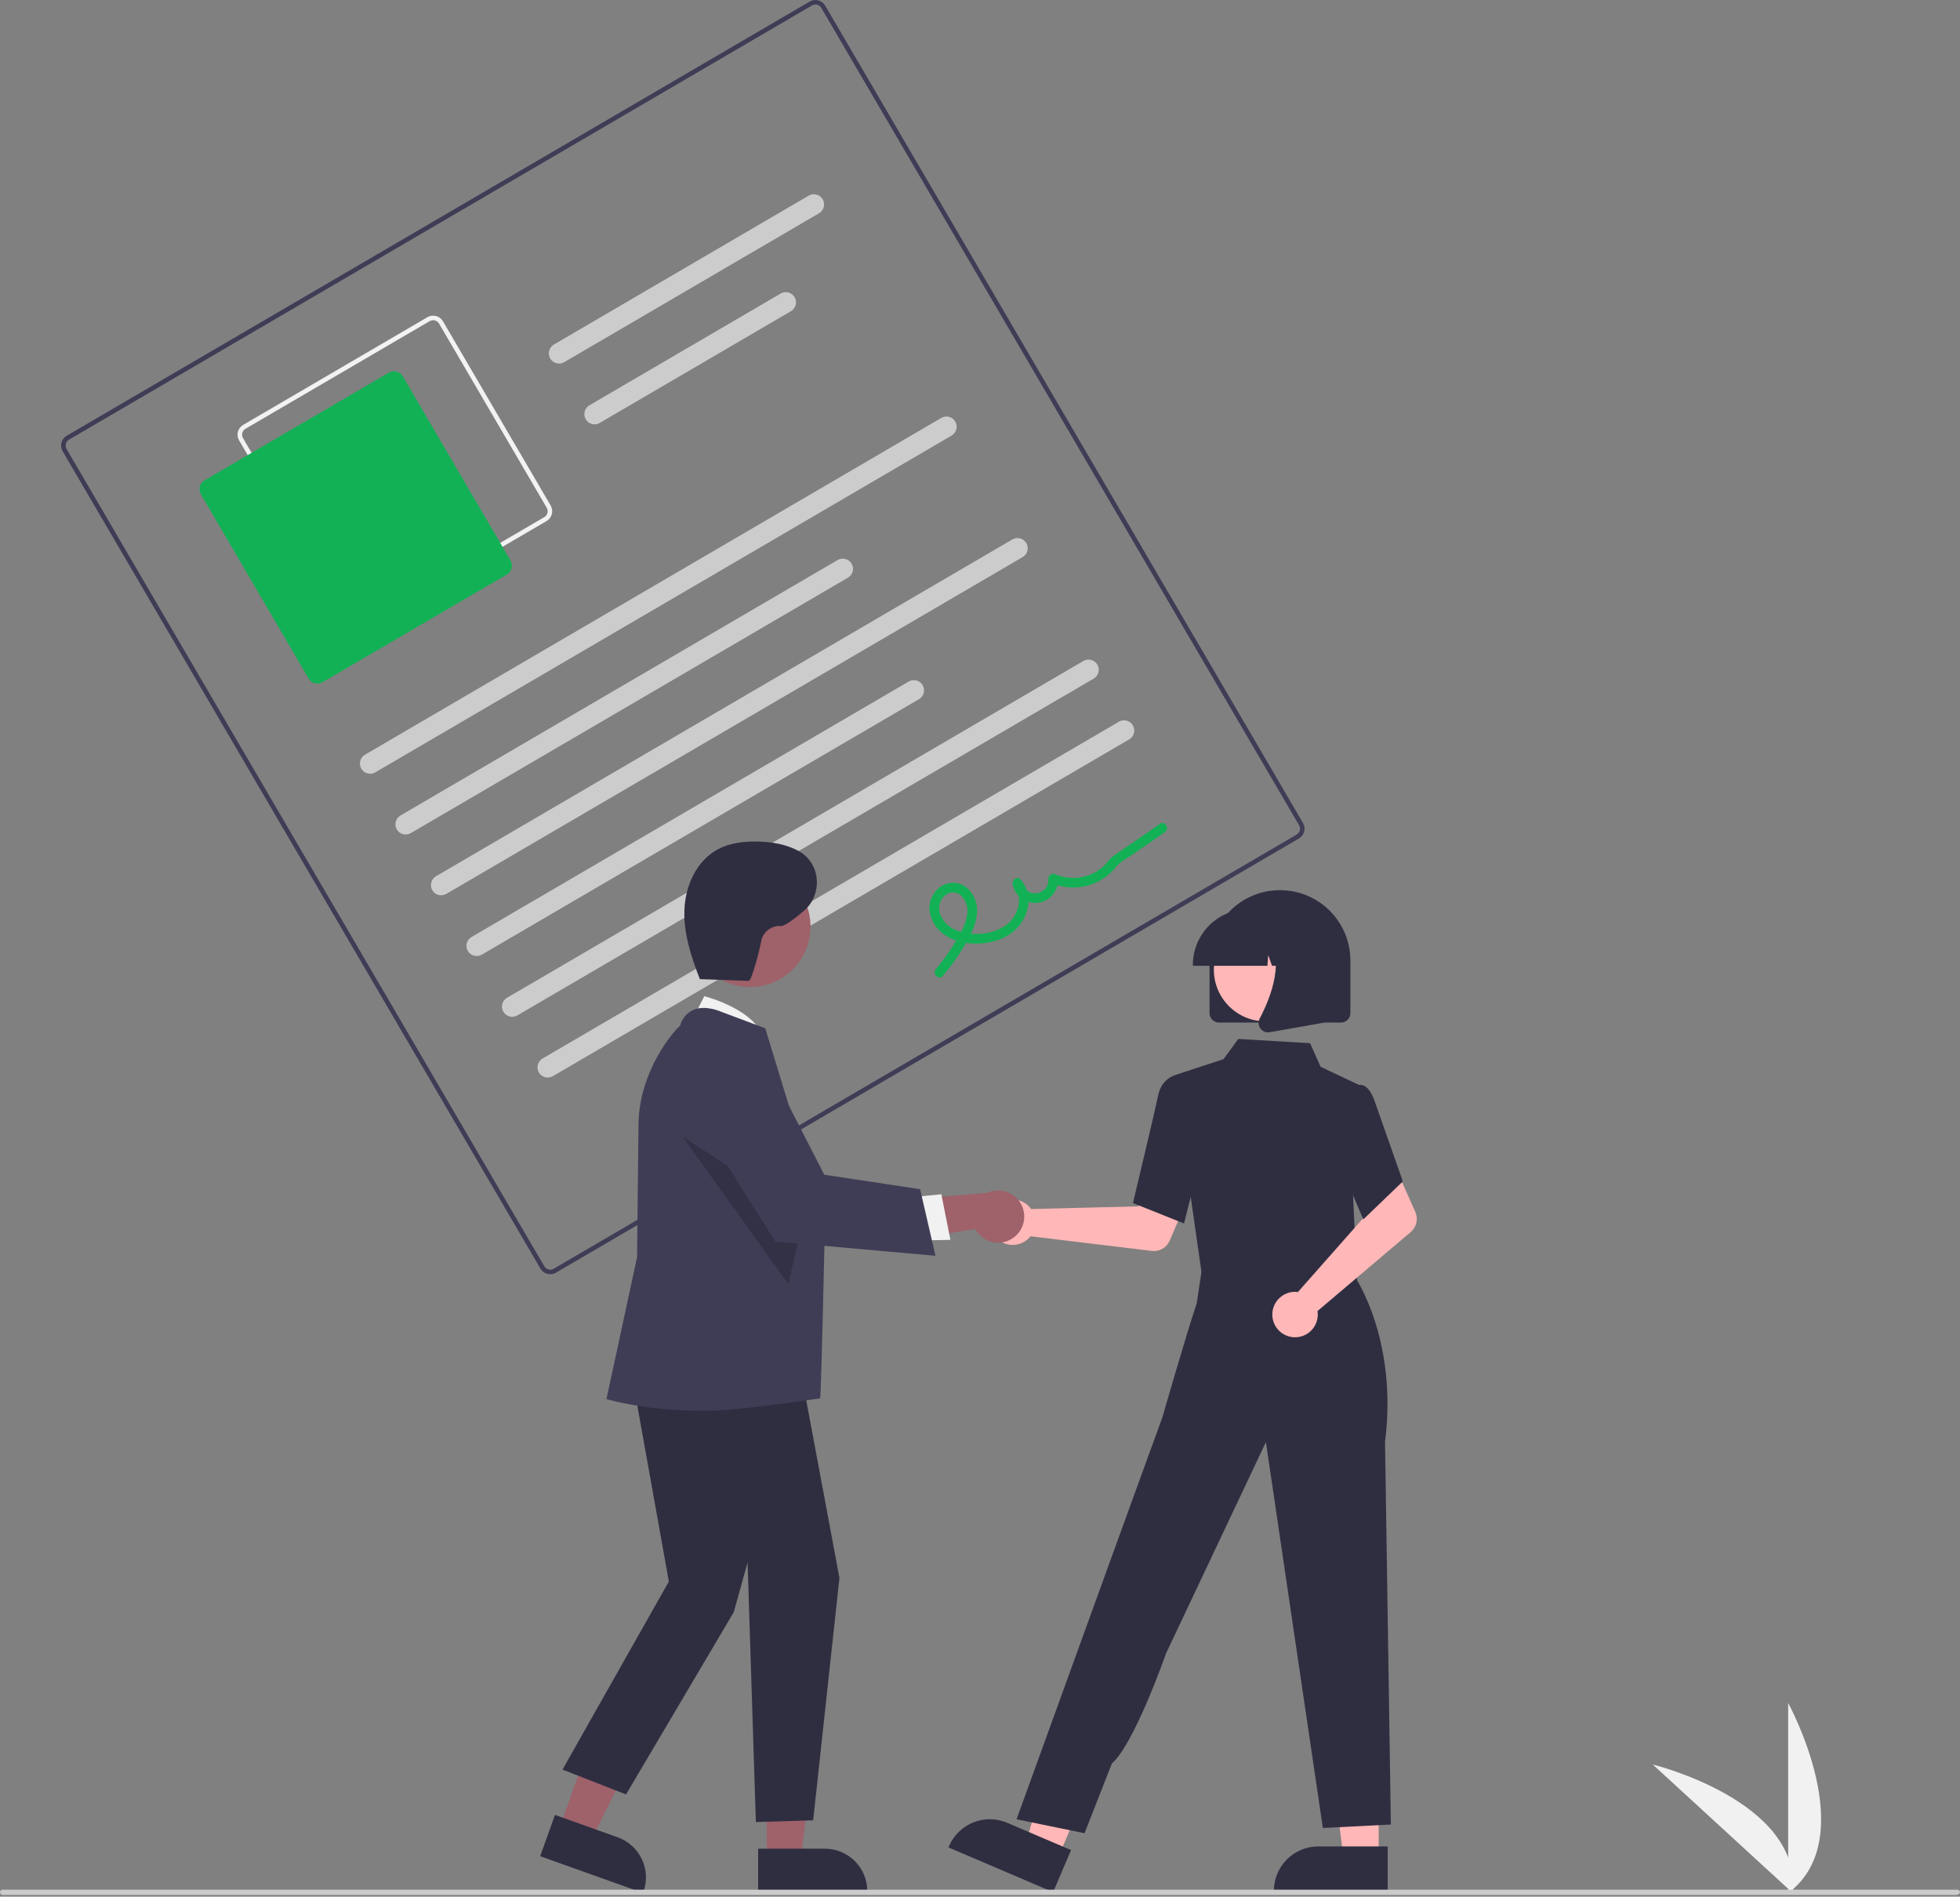 
<svg width="746" height="722" viewBox="0 0 746 722" fill="none" xmlns="http://www.w3.org/2000/svg">
<rect x="0" y="0" width="746" height="722" fill="#808080" stroke="none"/>
<g clip-path="url(#clip0_128_157)">
<path d="M680.602 720.623V648.283C680.602 648.283 708.794 699.569 680.602 720.623Z" fill="#F1F1F1"/>
<path d="M682.344 720.611L629.054 671.689C629.054 671.689 685.899 685.605 682.344 720.611Z" fill="#F1F1F1"/>
<path d="M494.388 319.189L211.602 484.467C210.613 485.044 209.434 485.205 208.326 484.914C207.218 484.624 206.271 483.905 205.691 482.917L23.842 171.779C23.265 170.789 23.104 169.611 23.395 168.503C23.686 167.394 24.404 166.447 25.392 165.868L308.177 0.59C309.167 0.013 310.345 -0.148 311.454 0.142C312.562 0.433 313.509 1.151 314.089 2.14L495.938 313.278C496.515 314.268 496.676 315.446 496.385 316.554C496.094 317.662 495.376 318.61 494.388 319.189ZM26.264 167.36C25.671 167.707 25.24 168.276 25.066 168.941C24.892 169.606 24.988 170.313 25.334 170.906L207.184 482.045C207.531 482.638 208.1 483.069 208.765 483.243C209.429 483.418 210.136 483.321 210.73 482.975L493.516 317.697C494.109 317.35 494.54 316.781 494.714 316.116C494.888 315.451 494.792 314.744 494.446 314.15L312.596 3.012C312.249 2.419 311.68 1.988 311.015 1.814C310.35 1.639 309.643 1.736 309.05 2.082L26.264 167.36Z" fill="#3F3D56"/>
<path d="M208.04 198.345L137.903 239.337C136.913 239.914 135.735 240.075 134.627 239.784C133.519 239.494 132.571 238.776 131.992 237.787L91 167.65C90.423 166.661 90.262 165.482 90.552 164.374C90.843 163.266 91.561 162.318 92.55 161.739L162.686 120.747C163.676 120.17 164.854 120.009 165.963 120.3C167.071 120.59 168.018 121.309 168.598 122.297L209.59 192.434C210.167 193.424 210.328 194.602 210.037 195.71C209.747 196.818 209.028 197.766 208.04 198.345ZM93.422 163.232C92.829 163.579 92.398 164.148 92.224 164.813C92.049 165.477 92.146 166.184 92.492 166.778L133.484 236.915C133.832 237.508 134.4 237.939 135.065 238.113C135.73 238.288 136.437 238.191 137.031 237.845L207.168 196.853C207.761 196.505 208.192 195.937 208.366 195.272C208.54 194.607 208.444 193.9 208.098 193.306L167.105 123.169C166.758 122.576 166.189 122.145 165.524 121.971C164.859 121.796 164.153 121.893 163.559 122.239L93.422 163.232Z" fill="#F2F2F2"/>
<path d="M192.909 218.7L122.772 259.692C121.882 260.211 120.821 260.356 119.824 260.094C118.827 259.833 117.974 259.186 117.452 258.297L76.46 188.16C75.941 187.269 75.796 186.209 76.058 185.212C76.319 184.214 76.966 183.361 77.855 182.84L147.992 141.848C148.883 141.328 149.943 141.184 150.94 141.445C151.938 141.707 152.791 142.353 153.312 143.243L194.304 213.38C194.824 214.27 194.968 215.331 194.707 216.328C194.445 217.325 193.799 218.178 192.909 218.7Z" fill="#13B156"/>
<path d="M362.196 165.804L142.833 294.014C141.942 294.535 140.881 294.68 139.884 294.418C138.886 294.157 138.033 293.509 137.513 292.619C136.992 291.728 136.847 290.668 137.108 289.67C137.37 288.672 138.017 287.819 138.908 287.299L358.271 159.089C358.712 158.831 359.2 158.663 359.706 158.593C360.212 158.524 360.726 158.555 361.22 158.684C361.714 158.814 362.178 159.039 362.585 159.348C362.992 159.657 363.334 160.043 363.592 160.484C363.849 160.925 364.018 161.412 364.087 161.918C364.156 162.424 364.125 162.939 363.996 163.433C363.866 163.927 363.641 164.39 363.332 164.797C363.023 165.204 362.637 165.546 362.196 165.804Z" fill="#CCCCCC"/>
<path d="M322.739 219.897L156.351 317.144C155.91 317.402 155.423 317.571 154.917 317.64C154.411 317.709 153.896 317.678 153.402 317.549C152.405 317.287 151.552 316.64 151.031 315.749C150.511 314.859 150.365 313.798 150.627 312.8C150.889 311.803 151.536 310.95 152.427 310.429L318.815 213.181C319.256 212.924 319.743 212.755 320.249 212.686C320.755 212.617 321.27 212.648 321.764 212.777C322.258 212.907 322.721 213.132 323.128 213.441C323.535 213.75 323.877 214.136 324.135 214.577C324.392 215.017 324.561 215.505 324.63 216.011C324.699 216.517 324.668 217.031 324.539 217.525C324.409 218.02 324.184 218.483 323.875 218.89C323.566 219.297 323.18 219.639 322.739 219.897Z" fill="#CCCCCC"/>
<path d="M311.736 81.181L214.738 137.872C213.848 138.393 212.787 138.538 211.789 138.277C210.792 138.015 209.939 137.368 209.418 136.477C208.898 135.587 208.753 134.526 209.014 133.528C209.276 132.53 209.923 131.678 210.814 131.157L307.811 74.466C308.702 73.945 309.762 73.8 310.76 74.061C311.254 74.191 311.718 74.416 312.125 74.725C312.531 75.034 312.873 75.42 313.131 75.861C313.389 76.302 313.557 76.789 313.627 77.295C313.696 77.801 313.665 78.316 313.535 78.81C313.406 79.304 313.18 79.767 312.871 80.174C312.563 80.581 312.177 80.923 311.736 81.181Z" fill="#CCCCCC"/>
<path d="M301.047 118.459L228.257 161.002C227.816 161.26 227.329 161.428 226.823 161.498C226.317 161.567 225.802 161.536 225.308 161.407C224.814 161.277 224.351 161.051 223.944 160.743C223.537 160.434 223.195 160.048 222.937 159.607C222.679 159.166 222.511 158.679 222.442 158.173C222.372 157.667 222.403 157.152 222.533 156.658C222.663 156.164 222.888 155.701 223.197 155.294C223.506 154.887 223.891 154.545 224.332 154.287L297.123 111.744C298.013 111.223 299.074 111.078 300.072 111.34C301.069 111.601 301.922 112.249 302.443 113.139C302.963 114.03 303.109 115.09 302.847 116.088C302.585 117.086 301.938 117.939 301.047 118.459Z" fill="#CCCCCC"/>
<path d="M389.234 212.065L169.87 340.275C168.98 340.795 167.919 340.941 166.921 340.679C165.923 340.417 165.071 339.77 164.55 338.88C164.03 337.989 163.884 336.928 164.146 335.931C164.408 334.933 165.055 334.08 165.945 333.56L385.309 205.349C386.2 204.829 387.26 204.683 388.258 204.945C389.256 205.207 390.109 205.854 390.629 206.745C391.15 207.635 391.295 208.696 391.033 209.693C390.772 210.691 390.124 211.544 389.234 212.065Z" fill="#CCCCCC"/>
<path d="M349.777 266.157L183.389 363.405C182.948 363.662 182.461 363.831 181.955 363.9C181.449 363.969 180.934 363.939 180.44 363.809C179.946 363.679 179.482 363.454 179.075 363.145C178.669 362.836 178.327 362.45 178.069 362.01C177.811 361.569 177.643 361.081 177.573 360.575C177.504 360.069 177.535 359.555 177.665 359.061C177.794 358.567 178.02 358.103 178.329 357.696C178.637 357.289 179.023 356.947 179.464 356.69L345.852 259.442C346.293 259.184 346.78 259.016 347.286 258.946C347.792 258.877 348.307 258.908 348.801 259.037C349.295 259.167 349.759 259.393 350.166 259.701C350.572 260.01 350.914 260.396 351.172 260.837C351.43 261.278 351.598 261.765 351.668 262.271C351.737 262.777 351.706 263.292 351.576 263.786C351.447 264.28 351.221 264.743 350.913 265.15C350.604 265.557 350.218 265.899 349.777 266.157Z" fill="#CCCCCC"/>
<path d="M416.271 258.325L196.908 386.535C196.467 386.793 195.979 386.961 195.473 387.03C194.967 387.1 194.453 387.069 193.959 386.939C193.465 386.81 193.001 386.584 192.594 386.275C192.187 385.967 191.845 385.581 191.588 385.14C191.33 384.699 191.162 384.212 191.092 383.706C191.023 383.2 191.054 382.685 191.183 382.191C191.313 381.697 191.539 381.233 191.847 380.826C192.156 380.42 192.542 380.078 192.983 379.82L412.347 251.61C412.788 251.352 413.275 251.184 413.781 251.114C414.287 251.045 414.802 251.076 415.296 251.205C415.79 251.335 416.253 251.56 416.66 251.869C417.067 252.178 417.409 252.564 417.667 253.005C417.924 253.446 418.093 253.933 418.162 254.439C418.231 254.945 418.2 255.46 418.071 255.954C417.941 256.448 417.716 256.911 417.407 257.318C417.098 257.725 416.712 258.067 416.271 258.325Z" fill="#CCCCCC"/>
<path d="M429.79 281.455L210.426 409.665C209.986 409.923 209.498 410.091 208.992 410.161C208.486 410.23 207.971 410.199 207.477 410.07C206.983 409.94 206.52 409.714 206.113 409.406C205.706 409.097 205.364 408.711 205.106 408.27C204.849 407.829 204.68 407.342 204.611 406.836C204.542 406.33 204.573 405.815 204.702 405.321C204.832 404.827 205.057 404.364 205.366 403.957C205.675 403.55 206.061 403.208 206.502 402.95L425.865 274.74C426.306 274.482 426.794 274.314 427.3 274.245C427.806 274.175 428.32 274.206 428.814 274.336C429.308 274.465 429.772 274.691 430.179 275C430.586 275.308 430.928 275.694 431.185 276.135C431.443 276.576 431.611 277.063 431.681 277.569C431.75 278.075 431.719 278.59 431.59 279.084C431.46 279.578 431.234 280.042 430.926 280.449C430.617 280.855 430.231 281.197 429.79 281.455Z" fill="#CCCCCC"/>
<path d="M358.852 371.498C361.9 367.909 364.643 364.072 367.054 360.027C369.215 356.378 371.336 352.477 371.813 348.198C372.056 346.376 371.867 344.521 371.259 342.786C370.651 341.051 369.642 339.484 368.314 338.212C367.031 337.029 365.404 336.286 363.67 336.088C361.936 335.891 360.184 336.251 358.668 337.116C357.134 337.996 355.866 339.275 355 340.818C354.133 342.36 353.699 344.107 353.745 345.876C353.869 347.823 354.432 349.717 355.391 351.416C356.349 353.115 357.679 354.576 359.281 355.69C365.765 360.387 375.891 360.142 382.802 356.567C390.586 352.54 394.607 342.005 388.492 334.794C387.22 333.294 385.103 334.97 385.422 336.588C385.826 338.774 387.049 340.723 388.842 342.037C390.635 343.35 392.861 343.93 395.067 343.658C397.273 343.385 399.291 342.281 400.71 340.57C402.129 338.859 402.841 336.671 402.701 334.453L399.952 336.06C403.322 337.553 407.026 338.132 410.692 337.738C414.357 337.345 417.854 335.994 420.831 333.82C422.304 332.75 423.619 331.479 424.738 330.044C426.084 328.288 428.344 327.154 430.175 325.889L443.365 316.775C445.305 315.434 443.461 312.24 441.504 313.591L429.558 321.846C427.568 323.221 425.564 324.58 423.585 325.973C422.171 326.969 421.301 328.576 420.014 329.759C417.577 331.95 414.567 333.404 411.336 333.951C408.104 334.498 404.784 334.114 401.762 332.846C401.48 332.695 401.165 332.618 400.845 332.624C400.525 332.63 400.213 332.717 399.937 332.879C399.661 333.04 399.431 333.269 399.269 333.545C399.107 333.821 399.019 334.133 399.013 334.453C399.158 335.776 398.775 337.104 397.946 338.146C397.118 339.189 395.911 339.861 394.589 340.018C393.266 340.175 391.936 339.802 390.886 338.983C389.837 338.163 389.155 336.961 388.987 335.64L385.917 337.435C389.862 342.087 387.235 349.222 382.69 352.344C377.607 355.834 370.097 356.44 364.367 354.27C362.962 353.787 361.671 353.019 360.576 352.014C359.481 351.009 358.605 349.789 358.002 348.43C357.444 347.203 357.284 345.831 357.547 344.509C357.809 343.186 358.48 341.979 359.464 341.057C360.317 340.215 361.465 339.736 362.664 339.723C363.863 339.711 365.02 340.164 365.891 340.989C366.84 341.957 367.536 343.144 367.918 344.445C368.3 345.746 368.356 347.121 368.082 348.448C367.491 352.143 365.449 355.55 363.549 358.705C361.379 362.301 358.926 365.718 356.212 368.922C354.691 370.723 357.315 373.317 358.852 371.498Z" fill="#13B156"/>
<path d="M391.593 459.179C391.911 459.506 392.202 459.858 392.465 460.23L433.313 459.231L438.079 450.523L452.16 455.997L445.222 472.233C444.662 473.544 443.691 474.639 442.456 475.352C441.22 476.064 439.787 476.357 438.371 476.186L392.22 470.611C391.131 471.989 389.648 473.003 387.969 473.519C386.29 474.034 384.494 474.025 382.82 473.495C381.146 472.964 379.673 471.937 378.597 470.548C377.521 469.16 376.893 467.477 376.797 465.724C376.701 463.97 377.141 462.229 378.058 460.731C378.976 459.234 380.328 458.051 381.934 457.341C383.54 456.63 385.325 456.426 387.05 456.754C388.775 457.082 390.36 457.928 391.593 459.179Z" fill="#FFB7B7"/>
<path d="M524.753 707.256H511.322L504.932 655.449L524.755 655.45L524.753 707.256Z" fill="#FFB7B7"/>
<path d="M528.178 720.276L484.87 720.274V719.727C484.87 715.256 486.646 710.969 489.808 707.807C492.969 704.646 497.256 702.87 501.727 702.87H501.728L528.179 702.871L528.178 720.276Z" fill="#2F2E41"/>
<path d="M402.792 706.958L390.441 701.681L404.916 651.529L423.145 659.317L402.792 706.958Z" fill="#FFB7B7"/>
<path d="M400.828 720.276L361.002 703.262L361.217 702.758C362.973 698.647 366.291 695.402 370.44 693.737C374.589 692.072 379.229 692.123 383.34 693.879L383.341 693.879L407.665 704.271L400.828 720.276Z" fill="#2F2E41"/>
<path d="M459.468 470.402L458.496 486.141L486.887 489.179L516.593 492.358L507.849 468.459L459.468 470.402Z" fill="#FFB7B7"/>
<path d="M457.602 486.343L446.573 409.456L465.69 403.191L471.304 395.491L498.627 397.108L502.639 406.093L517.208 412.977L514.969 454.559L516.602 489.343L457.602 486.343Z" fill="#2F2E41"/>
<path d="M450.661 465.739L431.216 457.959L431.299 457.613C431.382 457.265 439.658 422.681 440.757 417.123C441.902 411.333 446.084 409.733 446.262 409.668L446.391 409.62L454.087 411.962L457.466 438.516L450.661 465.739Z" fill="#2F2E41"/>
<path d="M412.796 697.853L386.912 692.543L428.282 578.389L442.44 539.453C442.44 539.453 451.421 508.234 455.478 496.153L457.926 479.943L515.888 486.359C515.888 486.359 532.077 510.133 527.159 548.884L529.383 694.534L503.499 695.862L481.819 548.966L443.768 629.493C443.768 629.493 431.774 663.857 423.193 671.305L412.796 697.853Z" fill="#2F2E41"/>
<path d="M492.644 491.765C493.1 491.754 493.556 491.779 494.008 491.84L521.048 461.206L517.903 451.791L531.491 445.187L538.679 461.313C539.26 462.616 539.402 464.072 539.085 465.463C538.768 466.853 538.008 468.104 536.92 469.026L501.453 499.078C501.724 500.813 501.459 502.59 500.695 504.171C499.932 505.753 498.704 507.064 497.177 507.931C495.65 508.798 493.894 509.18 492.145 509.025C490.395 508.87 488.735 508.186 487.383 507.064C486.032 505.942 485.054 504.436 484.58 502.745C484.106 501.053 484.158 499.258 484.729 497.597C485.3 495.936 486.363 494.489 487.777 493.447C489.191 492.405 490.889 491.818 492.644 491.765Z" fill="#FFB7B7"/>
<path d="M518.89 464.187L507.61 437.654L512.009 419.173L516.749 413.184C517.097 413.036 517.471 412.961 517.848 412.964C518.226 412.968 518.599 413.05 518.943 413.205C520.691 413.908 522.18 416.065 523.368 419.614L533.939 449.725L518.89 464.187Z" fill="#2F2E41"/>
<path d="M460.367 385.659V365.656C460.367 358.547 463.191 351.729 468.218 346.702C473.245 341.676 480.063 338.852 487.172 338.852C494.281 338.852 501.098 341.676 506.125 346.702C511.152 351.729 513.976 358.547 513.976 365.656V385.659C513.975 386.614 513.595 387.529 512.92 388.204C512.245 388.879 511.33 389.259 510.375 389.26H463.968C463.013 389.259 462.098 388.879 461.423 388.204C460.748 387.529 460.369 386.614 460.367 385.659Z" fill="#2F2E41"/>
<path d="M481.664 388.794C492.517 388.794 501.316 379.995 501.316 369.142C501.316 358.288 492.517 349.49 481.664 349.49C470.81 349.49 462.012 358.288 462.012 369.142C462.012 379.995 470.81 388.794 481.664 388.794Z" fill="#FFB7B7"/>
<path d="M454.026 367.256C454.033 361.635 456.268 356.245 460.244 352.27C464.219 348.295 469.608 346.059 475.23 346.053H479.23C484.852 346.059 490.241 348.295 494.216 352.27C498.191 356.245 500.427 361.635 500.434 367.256V367.656H491.979L489.095 359.581L488.519 367.656H484.149L482.694 363.582L482.403 367.656H454.026L454.026 367.256Z" fill="#2F2E41"/>
<path d="M479.73 391.509C479.333 390.972 479.096 390.333 479.046 389.667C478.996 389 479.135 388.333 479.448 387.743C483.687 379.679 489.623 364.779 481.744 355.59L481.178 354.93H504.052V389.271L483.273 392.937C483.062 392.975 482.849 392.993 482.635 392.994C482.068 392.994 481.509 392.859 481.004 392.601C480.499 392.343 480.062 391.969 479.73 391.509Z" fill="#2F2E41"/>
<path d="M212.904 695.94L225.042 700.278L247.551 655.523L229.636 649.121L212.904 695.94Z" fill="#9F616A"/>
<path d="M205.602 706.6L211.224 690.87L235.129 699.413C239.166 700.862 242.464 703.852 244.3 707.729C246.135 711.605 246.358 716.052 244.919 720.092L244.742 720.587L205.602 706.6Z" fill="#2F2E41"/>
<path d="M291.836 707.946L304.726 707.945L310.859 658.226L291.834 658.227L291.836 707.946Z" fill="#9F616A"/>
<path d="M288.548 703.737L313.933 703.736H313.934C316.059 703.736 318.163 704.155 320.125 704.968C322.088 705.781 323.872 706.972 325.374 708.474C326.876 709.977 328.068 711.76 328.881 713.723C329.694 715.686 330.112 717.789 330.112 719.914V720.44L288.549 720.441L288.548 703.737Z" fill="#2F2E41"/>
<path d="M262.459 390.3L268.065 379.223C268.065 379.223 288.949 384.455 290.847 396.559L262.459 390.3Z" fill="#F1F1F1"/>
<path d="M239.328 516.96L254.573 602.034L214.093 673.622L238.276 683.085L279.282 613.691L284.539 594.765L287.693 693.599L309.503 692.937L319.502 600.65L303.464 514.857L239.328 516.96Z" fill="#2F2E41"/>
<path d="M268.267 537.071C245.871 537.071 231.651 532.788 231.332 532.72L230.817 532.61L242.482 478.524L243.008 428.635C243.008 407.493 256.922 391.907 258.853 390.468C259.178 389.185 259.779 387.988 260.615 386.961C261.45 385.935 262.5 385.102 263.69 384.523C268.332 382.417 274.003 384.944 274.242 385.053L291.265 391.436L291.345 391.672C291.55 392.277 313.973 465.886 313.973 465.886C313.973 465.886 312.615 530.201 312.142 532.308C312.142 532.308 280.711 537.071 268.267 537.071Z" fill="#3F3D56"/>
<path d="M285.477 375.735C298.184 375.735 308.485 365.434 308.485 352.727C308.485 340.02 298.184 329.719 285.477 329.719C272.77 329.719 262.469 340.02 262.469 352.727C262.469 365.434 272.77 375.735 285.477 375.735Z" fill="#9F616A"/>
<path opacity="0.2" d="M259.823 432.715L300.076 488.877L306.02 462.65L259.823 432.715Z" fill="black"/>
<path d="M386.023 470.928C384.891 471.824 383.577 472.46 382.172 472.793C380.767 473.125 379.307 473.146 377.894 472.853C376.48 472.56 375.148 471.96 373.991 471.097C372.835 470.233 371.881 469.127 371.199 467.855L336.552 473.401L344.058 456.784L375.808 454.065C378.021 453.06 380.525 452.901 382.847 453.619C385.169 454.336 387.147 455.881 388.406 457.96C389.665 460.038 390.118 462.506 389.679 464.897C389.24 467.287 387.939 469.433 386.023 470.928Z" fill="#9F616A"/>
<path d="M345.842 455.838L358.291 454.617L361.741 471.983L346.076 472.26L345.842 455.838Z" fill="#F1F1F1"/>
<path d="M356.047 478.034L295.077 472.605L264.291 423.645L264.197 423.212C263.323 419.212 263.935 415.032 265.918 411.45C267.901 407.868 271.12 405.131 274.973 403.749C278.827 402.367 283.051 402.434 286.859 403.939C290.666 405.444 293.796 408.283 295.663 411.926L313.735 447.177L350.208 452.69L356.047 478.034Z" fill="#3F3D56"/>
<path d="M265.879 372.703L284.976 373.389C286.14 373.431 289.299 360.868 289.713 358.262C290.04 356.565 290.973 355.046 292.338 353.987C293.704 352.928 295.408 352.402 297.132 352.508C298.562 352.643 302.167 349.972 305.886 346.81C312.948 340.806 312.581 329.53 304.823 324.456C304.611 324.318 304.403 324.191 304.199 324.077C299.305 321.337 293.58 320.418 287.972 320.347C282.889 320.284 277.661 320.924 273.182 323.33C265.153 327.644 260.88 337.071 260.504 346.178C260.129 355.285 263.049 364.19 266.362 372.681" fill="#2F2E41"/>
<path d="M744.602 721.343H1C0.735 721.343 0.48 721.238 0.293 721.05C0.105 720.863 0 720.608 0 720.343C0 720.078 0.105 719.824 0.293 719.636C0.48 719.449 0.735 719.343 1 719.343H745C745.265 719.343 745.52 719.449 745.707 719.636C745.895 719.824 746 720.078 746 720.343C746 720.896 745.155 721.343 744.602 721.343Z" fill="#CBCBCB"/>
</g>
<defs>
<clipPath id="clip0_128_157">
<rect width="746" height="721.343" fill="white"/>
</clipPath>
</defs>
</svg>
